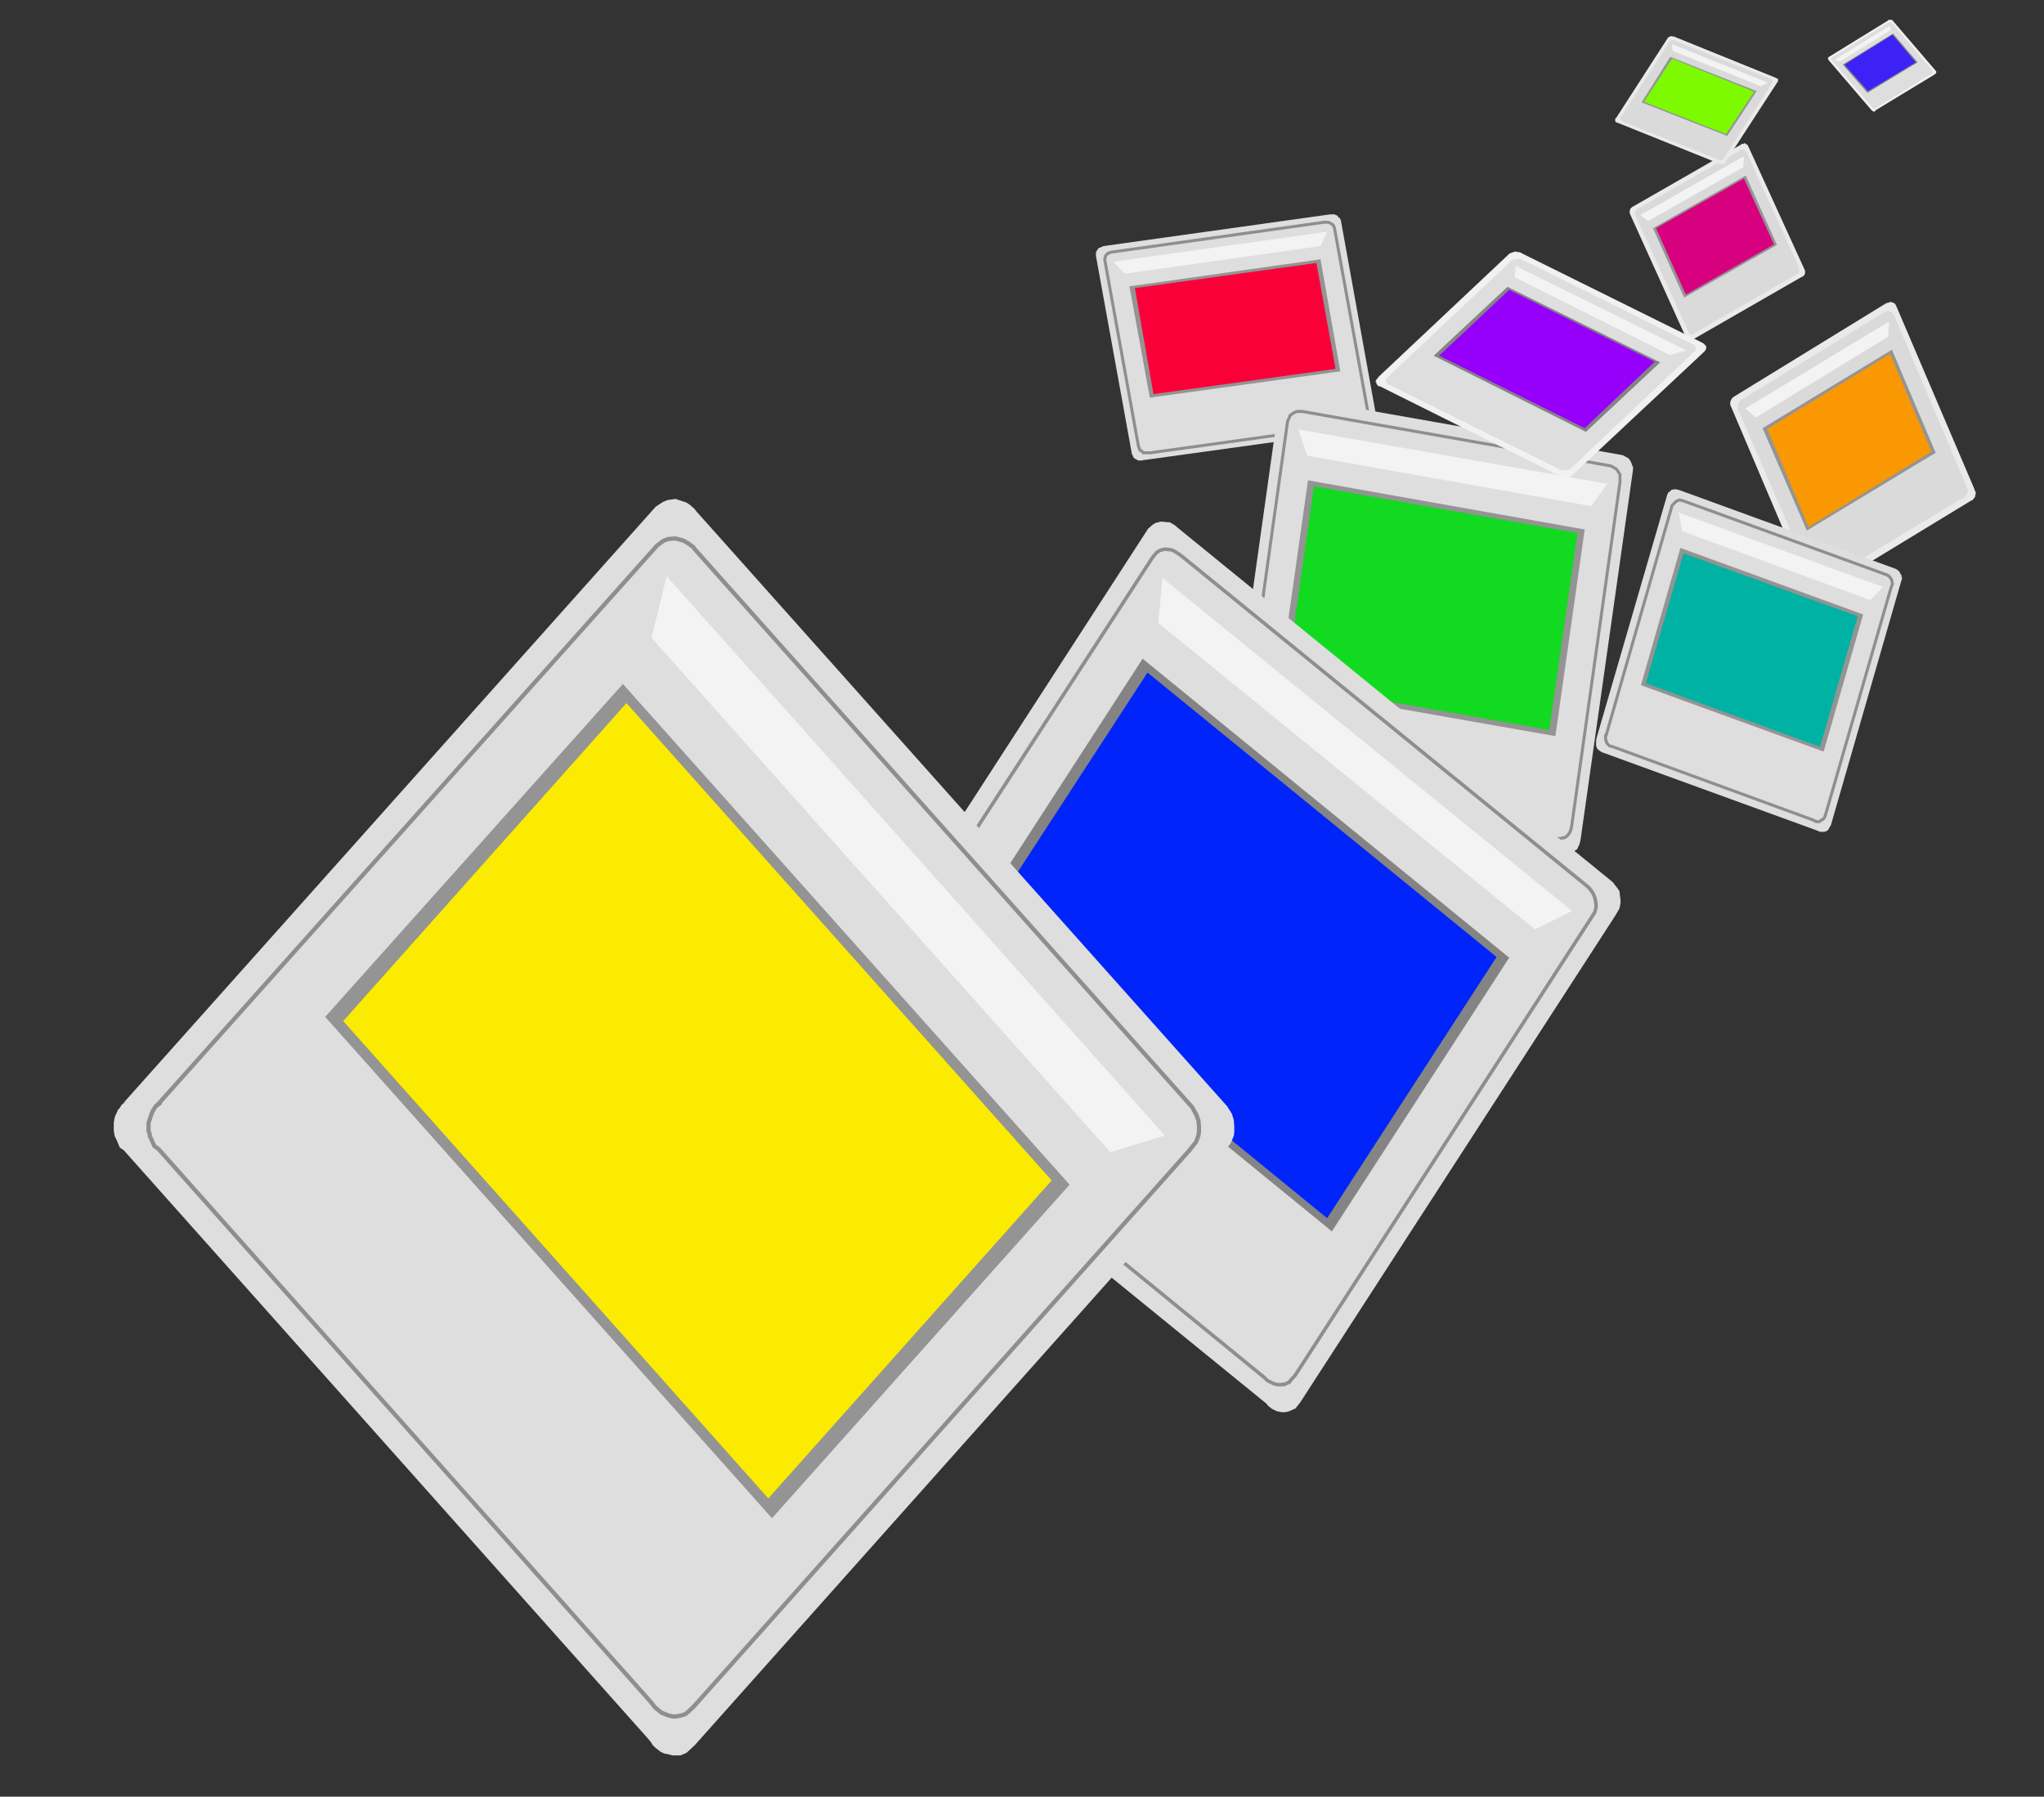 <?xml version="1.0" encoding="UTF-8" standalone="no"?>
<svg
   xmlns:ooo="http://xml.openoffice.org/svg/export"
   xmlns:dc="http://purl.org/dc/elements/1.1/"
   xmlns:cc="http://creativecommons.org/ns#"
   xmlns:rdf="http://www.w3.org/1999/02/22-rdf-syntax-ns#"
   xmlns:svg="http://www.w3.org/2000/svg"
   xmlns="http://www.w3.org/2000/svg"
   xmlns:sodipodi="http://sodipodi.sourceforge.net/DTD/sodipodi-0.dtd"
   xmlns:inkscape="http://www.inkscape.org/namespaces/inkscape"
   version="1.2"
   width="150.55mm"
   height="132.34mm"
   viewBox="0 0 15055 13234"
   preserveAspectRatio="xMidYMid"
   xml:space="preserve"
   id="svg206"
   sodipodi:docname="slides.svg"
   style="fill-rule:evenodd;stroke-width:28.222;stroke-linejoin:round"
   inkscape:version="0.92.5 (2060ec1f9f, 2020-04-08)"><rect x="0" y="0" width="15055" height="13234" fill="#333333" stroke="none"/><sodipodi:namedview
   pagecolor="#ffffff"
   bordercolor="#666666"
   borderopacity="1"
   objecttolerance="10"
   gridtolerance="10"
   guidetolerance="10"
   inkscape:pageopacity="0"
   inkscape:pageshadow="2"
   inkscape:window-width="664"
   inkscape:window-height="487"
   id="namedview208"
   showgrid="false"
   inkscape:zoom="0.2102413"
   inkscape:cx="284.52283"
   inkscape:cy="250.09134"
   inkscape:window-x="0"
   inkscape:window-y="0"
   inkscape:window-maximized="0"
   inkscape:current-layer="svg206" />
 <defs
   class="ClipPathGroup"
   id="defs8">
  <clipPath
   id="presentation_clip_path"
   clipPathUnits="userSpaceOnUse">
   <rect
   x="0"
   y="0"
   width="21000"
   height="29700"
   id="rect2" />
  </clipPath>
  <clipPath
   id="presentation_clip_path_shrink"
   clipPathUnits="userSpaceOnUse">
   <rect
   x="21"
   y="29"
   width="20958"
   height="29641"
   id="rect5" />
  </clipPath>
 </defs>
 <defs
   class="TextShapeIndex"
   id="defs12">
  <g
   ooo:slide="id1"
   ooo:id-list="id3"
   id="g10" />
 </defs>
 <defs
   class="EmbeddedBulletChars"
   id="defs44">
  <g
   id="bullet-char-template-57356"
   transform="matrix(4.8828125e-4,0,0,-4.8828125e-4,0,0)">
   <path
   d="M 580,1141 1163,571 580,0 -4,571 Z"
   id="path14"
   inkscape:connector-curvature="0" />
  </g>
  <g
   id="bullet-char-template-57354"
   transform="matrix(4.8828125e-4,0,0,-4.8828125e-4,0,0)">
   <path
   d="M 8,1128 H 1137 V 0 H 8 Z"
   id="path17"
   inkscape:connector-curvature="0" />
  </g>
  <g
   id="bullet-char-template-10146"
   transform="matrix(4.8828125e-4,0,0,-4.8828125e-4,0,0)">
   <path
   d="M 174,0 602,739 174,1481 1456,739 Z M 1358,739 309,1346 659,739 Z"
   id="path20"
   inkscape:connector-curvature="0" />
  </g>
  <g
   id="bullet-char-template-10132"
   transform="matrix(4.8828125e-4,0,0,-4.8828125e-4,0,0)">
   <path
   d="M 2015,739 1276,0 H 717 l 543,543 H 174 v 393 h 1086 l -543,545 h 557 z"
   id="path23"
   inkscape:connector-curvature="0" />
  </g>
  <g
   id="bullet-char-template-10007"
   transform="matrix(4.8828125e-4,0,0,-4.8828125e-4,0,0)">
   <path
   d="m 0,-2 c -7,16 -16,29 -25,39 l 381,530 c -94,256 -141,385 -141,387 0,25 13,38 40,38 9,0 21,-2 34,-5 21,4 42,12 65,25 l 27,-13 111,-251 280,301 64,-25 24,25 c 21,-10 41,-24 62,-43 C 886,937 835,863 770,784 769,783 710,716 594,584 L 774,223 c 0,-27 -21,-55 -63,-84 l 16,-20 C 717,90 699,76 672,76 641,76 570,178 457,381 L 164,-76 c -22,-34 -53,-51 -92,-51 -42,0 -63,17 -64,51 -7,9 -10,24 -10,44 0,9 1,19 2,30 z"
   id="path26"
   inkscape:connector-curvature="0" />
  </g>
  <g
   id="bullet-char-template-10004"
   transform="matrix(4.8828125e-4,0,0,-4.8828125e-4,0,0)">
   <path
   d="M 285,-33 C 182,-33 111,30 74,156 52,228 41,333 41,471 c 0,78 14,145 41,201 34,71 87,106 158,106 53,0 88,-31 106,-94 l 23,-176 c 8,-64 28,-97 59,-98 l 735,706 c 11,11 33,17 66,17 42,0 63,-15 63,-46 V 965 c 0,-36 -10,-64 -30,-84 L 442,47 C 390,-6 338,-33 285,-33 Z"
   id="path29"
   inkscape:connector-curvature="0" />
  </g>
  <g
   id="bullet-char-template-9679"
   transform="matrix(4.8828125e-4,0,0,-4.8828125e-4,0,0)">
   <path
   d="M 813,0 C 632,0 489,54 383,161 276,268 223,411 223,592 c 0,181 53,324 160,431 106,107 249,161 430,161 179,0 323,-54 432,-161 108,-107 162,-251 162,-431 0,-180 -54,-324 -162,-431 C 1136,54 992,0 813,0 Z"
   id="path32"
   inkscape:connector-curvature="0" />
  </g>
  <g
   id="bullet-char-template-8226"
   transform="matrix(4.8828125e-4,0,0,-4.8828125e-4,0,0)">
   <path
   d="m 346,457 c -73,0 -137,26 -191,78 -54,51 -81,114 -81,188 0,73 27,136 81,188 54,52 118,78 191,78 73,0 134,-26 185,-79 51,-51 77,-114 77,-187 0,-75 -25,-137 -76,-188 -50,-52 -112,-78 -186,-78 z"
   id="path35"
   inkscape:connector-curvature="0" />
  </g>
  <g
   id="bullet-char-template-8211"
   transform="matrix(4.8828125e-4,0,0,-4.8828125e-4,0,0)">
   <path
   d="M -4,459 H 1135 V 606 H -4 Z"
   id="path38"
   inkscape:connector-curvature="0" />
  </g>
  <g
   id="bullet-char-template-61548"
   transform="matrix(4.8828125e-4,0,0,-4.8828125e-4,0,0)">
   <path
   d="m 173,740 c 0,163 58,303 173,419 116,115 255,173 419,173 163,0 302,-58 418,-173 116,-116 174,-256 174,-419 0,-163 -58,-303 -174,-418 C 1067,206 928,148 765,148 601,148 462,206 346,322 231,437 173,577 173,740 Z"
   id="path41"
   inkscape:connector-curvature="0" />
  </g>
 </defs>
 <g
   id="g49"
   transform="translate(-2972,-8233)">
  <g
   id="id2"
   class="Master_Slide">
   <g
   id="bg-id2"
   class="Background" />
   <g
   id="bo-id2"
   class="BackgroundObjects" />
  </g>
 </g>
 <g
   class="SlideGroup"
   id="g204"
   transform="translate(-2972,-8233)">
  <g
   id="g202">
   <g
   id="container-id1">
    <g
   id="id1"
   class="Slide"
   clip-path="url(#presentation_clip_path)">
     <g
   class="Page"
   id="g198">
      <g
   class="Graphic"
   id="g196">
       <g
   id="id3">
        <rect
   class="BoundingBox"
   x="2972"
   y="8233"
   width="15055"
   height="13234"
   id="rect51"
   style="fill:none;stroke:none" />
        <defs
   id="defs56">
         <clipPath
   id="clip_path_1"
   clipPathUnits="userSpaceOnUse">
          <path
   d="M 2972,8233 H 18026 V 21466 H 2972 Z"
   id="path53"
   inkscape:connector-curvature="0" />
         </clipPath>
        </defs>
        <g
   clip-path="url(#clip_path_1)"
   id="g58" />
        <defs
   id="defs63">
         <clipPath
   id="clip_path_2"
   clipPathUnits="userSpaceOnUse">
          <path
   d="M 2976,8233 H 18012 V 21457 H 2976 Z"
   id="path60"
   inkscape:connector-curvature="0" />
         </clipPath>
        </defs>
        <g
   clip-path="url(#clip_path_2)"
   id="g191">
         <path
   d="m 6452,16059 v -318 h 146 v 318 z"
   id="path65"
   inkscape:connector-curvature="0"
   style="fill:#faeb00;stroke:none" />
         <path
   d="m 6660,16059 v -318 h 145 v 318 z"
   id="path67"
   inkscape:connector-curvature="0"
   style="fill:#0024fa;stroke:none" />
         <path
   d="m 6867,16059 v -318 h 141 v 318 z"
   id="path69"
   inkscape:connector-curvature="0"
   style="fill:#12da20;stroke:none" />
         <path
   d="m 7074,16059 v -318 h 141 v 318 z"
   id="path71"
   inkscape:connector-curvature="0"
   style="fill:#00b2a3;stroke:none" />
         <path
   d="m 7282,16059 v -318 h 141 v 318 z"
   id="path73"
   inkscape:connector-curvature="0"
   style="fill:#fa0038;stroke:none" />
         <path
   d="m 7485,16059 v -318 h 145 v 318 z"
   id="path75"
   inkscape:connector-curvature="0"
   style="fill:#f99803;stroke:none" />
         <path
   d="m 7696,16059 v -318 h 137 v 318 z"
   id="path77"
   inkscape:connector-curvature="0"
   style="fill:#9600fa;stroke:none" />
         <path
   d="m 7899,16059 v -318 h 146 v 318 z"
   id="path79"
   inkscape:connector-curvature="0"
   style="fill:#d7007e;stroke:none" />
         <path
   d="m 16867,10465 -1129,693 -9,9 -5,8 -4,9 -4,9 v 9 13 l 8,18 574,1350 4,17 h 5 l 13,5 4,4 5,4 h 9 4 4 l 9,-4 h 5 l 4,-4 h 4 l 5,-5 1116,-679 13,-5 4,-8 9,-9 v 0 l 5,-9 v -9 -4 h 4 v -9 -4 -5 l -4,-9 v 0 l -5,-9 v -4 l -4,-4 4,4 -578,-1354 -8,-13 -9,-5 -9,-4 -18,-5 -4,5 h -4 l -14,4 z"
   id="path81"
   inkscape:connector-curvature="0"
   style="fill:#eaeaea;stroke:none" />
         <path
   d="m 16854,10531 -1059,649 -13,9 -5,8 v 9 l -4,9 v 9 9 l 4,22 543,1257 4,18 5,4 9,4 4,5 4,4 h 9 5 4 l 9,-4 h 4 v -5 h 9 v -8 l 1054,-636 h 5 l 9,-13 4,-4 v -5 l 4,-4 v -9 h 5 v -4 -5 -4 -9 l -5,-4 v -5 l -4,-4 v -5 -4 4 l -538,-1270 -9,-9 -9,-9 -13,-4 -13,-5 -5,5 h -4 l -9,4 z"
   id="path83"
   inkscape:connector-curvature="0"
   style="fill:#dadada;stroke:none" />
         <path
   d="m 16907,10809 -953,578 326,754 949,-573 z"
   id="path85"
   inkscape:connector-curvature="0"
   style="fill:#949494;stroke:none" />
         <path
   d="m 16893,10840 -904,552 304,723 905,-556 z"
   id="path87"
   inkscape:connector-curvature="0"
   style="fill:#f99803;stroke:none" />
         <path
   d="m 16885,10602 -1059,640 79,66 975,-596 z"
   id="path89"
   inkscape:connector-curvature="0"
   style="fill:#f3f3f3;stroke:none" />
         <path
   d="m 15799,9296 -807,463 -9,9 -4,5 v 4 l -4,9 v 4 9 l 4,13 410,905 9,13 v 0 l 9,4 v 0 l 4,5 h 9 4 5 4 l 5,-5 v 0 h 4 l 5,-4 798,-459 h 4 l 9,-9 5,-4 v 0 -5 l 4,-4 v -4 0 -5 -4 -5 -4 0 l -4,-9 v 0 -4 4 l -415,-909 -4,-8 -9,-5 -5,-4 -13,-5 v 5 h -4 -14 z"
   id="path91"
   inkscape:connector-curvature="0"
   style="fill:#eaeaea;stroke:none" />
         <path
   d="m 15791,9340 -759,433 -9,8 -4,5 v 9 l -5,4 v 4 9 l 5,13 388,847 4,14 v 0 l 5,4 4,5 h 4 5 9 v 0 h 9 v -5 0 h 4 l 4,-4 750,-433 h 5 l 8,-4 5,-4 v -5 -4 0 -5 l 4,-4 -4,-4 v -5 -4 0 -5 -9 h -5 l 5,5 -388,-852 -5,-8 -4,-5 -9,-4 h -13 -5 -4 z"
   id="path93"
   inkscape:connector-curvature="0"
   style="fill:#dadada;stroke:none" />
         <path
   d="m 15830,9526 -683,388 229,511 684,-388 z"
   id="path95"
   inkscape:connector-curvature="0"
   style="fill:#949494;stroke:none" />
         <path
   d="m 15817,9548 -648,366 220,489 649,-370 z"
   id="path97"
   inkscape:connector-curvature="0"
   style="fill:#d7007e;stroke:none" />
         <path
   d="m 15817,9384 -763,433 57,44 702,-397 z"
   id="path99"
   inkscape:connector-curvature="0"
   style="fill:#f3f3f3;stroke:none" />
         <path
   d="m 12769,9812 -1672,234 -17,9 -14,4 -8,9 -5,9 -4,4 -5,14 v 22 l 265,1460 9,17 v 5 l 9,9 4,4 9,4 9,5 8,4 h 9 9 9 4 l 5,-4 h 9 l 1654,-229 h 9 l 17,-5 5,-4 4,-5 4,-4 9,-5 5,-4 v 0 l 4,-9 v 0 l 4,-9 v -8 -5 -4 l -4,-9 v 0 4 l -265,-1469 -8,-17 -9,-5 -9,-13 -22,-9 h -5 -8 -14 z"
   id="path101"
   inkscape:connector-curvature="0"
   style="fill:#dedede;stroke:none" />
         <path
   d="m 12725,9870 -1566,220 -18,5 -9,4 -8,9 -9,9 v 4 l -5,13 v 18 l 247,1367 9,23 v 4 l 5,4 9,5 4,4 9,9 h 9 8 9 9 v 0 h 9 9 l 1552,-216 h 5 l 17,-5 5,-8 h 4 l 5,-5 4,-4 4,-5 v -4 l 5,-4 v -5 l 4,-4 v -5 -4 -9 l -4,-4 v -5 l 4,9 -251,-1385 -9,-13 -4,-5 -14,-9 -17,-8 h -5 -8 -14 z"
   id="path103"
   inkscape:connector-curvature="0"
   style="fill:#dedede;stroke:none" />
         <path
   d="m 12725,9870 -1566,220 -18,5 -9,4 -8,9 -9,9 v 4 l -5,13 v 18 l 247,1367 9,23 v 4 l 5,4 9,5 4,4 9,9 h 9 8 9 9 v 0 h 9 9 l 1552,-216 h 5 l 17,-5 5,-8 h 4 l 5,-5 4,-4 4,-5 v -4 l 5,-4 v -5 l 4,-4 v -5 -4 -9 l -4,-4 v -5 l 4,9 -251,-1381 -9,-17 -4,-5 -14,-9 -17,-8 h -5 -8 v 0 h -14 z"
   id="path105"
   inkscape:connector-curvature="0"
   style="fill:none;stroke:#8e8e8e;stroke-width:22;stroke-linecap:round;stroke-linejoin:round" />
         <path
   d="m 12698,10143 -1407,199 150,820 1403,-194 z"
   id="path107"
   inkscape:connector-curvature="0"
   style="fill:#949494;stroke:none" />
         <path
   d="m 12668,10170 -1337,185 137,781 1341,-186 z"
   id="path109"
   inkscape:connector-curvature="0"
   style="fill:#fa0038;stroke:none" />
         <path
   d="m 12747,9940 -1575,221 84,88 1442,-203 z"
   id="path111"
   inkscape:connector-curvature="0"
   style="fill:#f3f3f3;stroke:none" />
         <path
   d="m 16880,8383 -437,269 -4,4 v 0 l -4,5 v 4 0 l 4,5 v 4 l 318,371 4,4 h 4 v 5 h 5 v 0 h 4 5 4 v -5 h 4 v 0 0 -4 l 437,-265 v -4 h 5 l 4,-5 v 0 -4 0 -5 -4 0 l -4,-4 v 0 0 0 l -318,-371 -4,-4 h -5 -4 -9 -4 -5 z"
   id="path113"
   inkscape:connector-curvature="0"
   style="fill:#f1f1f1;stroke:none" />
         <path
   d="m 16876,8401 -411,255 -4,5 v 0 4 l -4,5 v 0 l 4,4 4,5 300,348 v 4 0 h 5 4 v 0 h 5 4 v 0 h 4 v 0 -4 h 5 v 0 l 406,-251 h 4 l 5,-5 v 0 -4 0 -5 h 4 v -4 h -4 v 0 -4 0 h -5 v -5 l 5,5 -300,-353 h -5 -4 l -5,-5 h -8 v 5 0 h -5 z"
   id="path115"
   inkscape:connector-curvature="0"
   style="fill:#dedede;stroke:none" />
         <path
   d="m 16915,8480 -370,229 181,208 370,-225 z"
   id="path117"
   inkscape:connector-curvature="0"
   style="fill:#848484;stroke:none" />
         <path
   d="m 16911,8489 -353,220 172,195 353,-212 z"
   id="path119"
   inkscape:connector-curvature="0"
   style="fill:#3d22f6;stroke:none" />
         <path
   d="m 16893,8423 -410,251 40,13 375,-233 z"
   id="path121"
   inkscape:connector-curvature="0"
   style="fill:#f3f3f3;stroke:none" />
         <path
   d="m 15336,11841 1601,583 18,13 9,9 4,13 9,9 v 9 l 5,17 -9,27 -516,1791 -14,22 v 4 l -8,9 -5,5 -9,4 -13,4 h -9 -9 -8 -5 l -4,-4 h -9 l -4,-4 -1588,-578 -9,-5 -13,-9 -5,-4 -4,-4 -5,-5 -4,-9 v -4 l -4,-4 v -9 -5 -9 -8 -5 -9 l 4,-8 v -5 l -4,9 524,-1804 9,-18 9,-4 13,-14 22,-4 h 5 9 l 13,4 z"
   id="path123"
   inkscape:connector-curvature="0"
   style="fill:#dedede;stroke:none" />
         <path
   d="m 15367,11921 1504,547 14,9 8,9 9,13 5,9 v 8 l 4,18 -9,22 -485,1681 -9,22 v 0 l -9,9 -9,4 -8,5 -9,8 h -9 -4 -9 l -9,-4 v 0 l -9,-4 -9,-5 -1482,-542 h -9 l -13,-9 -4,-5 -5,-4 -4,-9 -4,-4 v -5 l -5,-4 v -9 -4 -9 -5 -4 -9 l 5,-9 4,-4 -4,9 485,-1690 13,-13 9,-9 9,-9 22,-9 h 4 4 l 14,5 z"
   id="path125"
   inkscape:connector-curvature="0"
   style="fill:#dedede;stroke:none" />
         <path
   d="m 15367,11921 1504,547 14,9 8,9 9,13 5,9 v 8 l 4,18 -9,22 -485,1681 -9,22 v 0 l -9,9 -9,4 -8,5 -9,8 h -9 -4 -9 l -9,-4 v 0 l -9,-4 -9,-5 -1482,-542 h -9 l -13,-9 -4,-5 -5,-4 -4,-9 -4,-4 v -5 -4 l -5,-9 v -4 -9 -5 -4 -9 l 5,-9 4,-4 -4,9 485,-1690 13,-13 9,-9 9,-9 22,-9 h 4 4 l 14,5 z"
   id="path127"
   inkscape:connector-curvature="0"
   style="fill:none;stroke:#8e8e8e;stroke-width:22;stroke-linecap:round;stroke-linejoin:round" />
         <path
   d="m 15349,12269 1346,490 -291,1010 -1346,-489 z"
   id="path129"
   inkscape:connector-curvature="0"
   style="fill:#949494;stroke:none" />
         <path
   d="m 15372,12309 1283,463 -278,962 -1283,-468 z"
   id="path131"
   inkscape:connector-curvature="0"
   style="fill:#00b2a3;stroke:none" />
         <path
   d="m 15336,12009 1504,547 -92,97 -1385,-507 z"
   id="path133"
   inkscape:connector-curvature="0"
   style="fill:#f3f3f3;stroke:none" />
         <path
   d="m 12500,11158 2426,428 22,13 18,9 13,17 9,18 4,13 9,22 -4,36 -384,2708 -9,35 -4,5 -9,22 -9,9 -9,4 -18,13 h -8 l -14,5 h -13 -9 -8 l -9,-5 -14,-4 -2395,-428 h -17 l -18,-9 -13,-9 h -5 l -4,-8 -9,-14 -4,-4 -5,-5 v -13 l -4,-4 -5,-13 v -14 -8 -14 l 5,-9 v -8 13 l 384,-2731 8,-26 9,-13 22,-18 27,-13 h 4 13 23 z"
   id="path135"
   inkscape:connector-curvature="0"
   style="fill:#dedede;stroke:none" />
         <path
   d="m 12566,11264 2272,401 22,13 17,9 9,13 9,14 9,13 v 22 35 l -357,2541 -9,31 -5,9 -13,13 -4,9 -9,9 -13,8 h -14 l -8,5 h -14 -13 -4 l -13,-5 -9,-4 -2245,-397 h -14 l -22,-9 -9,-9 -4,-4 -9,-9 -9,-9 v -4 -5 l -8,-8 v -9 l -5,-9 v -13 -9 -9 l 5,-13 v -4 8 l 357,-2558 13,-22 4,-14 23,-17 26,-13 h 4 14 17 z"
   id="path137"
   inkscape:connector-curvature="0"
   style="fill:#dedede;stroke:none" />
         <path
   d="m 12566,11264 2272,401 22,13 17,9 9,13 9,14 9,13 v 22 35 l -357,2541 -9,31 -5,9 -8,13 -9,9 -9,9 -13,8 h -14 l -8,5 h -14 -13 -4 l -13,-5 -9,-4 -2245,-397 h -14 l -22,-9 -9,-9 -4,-4 -9,-9 -9,-9 v -4 -5 l -8,-8 v -9 l -5,-9 v -13 -9 -9 l 5,-13 v -4 8 l 357,-2554 13,-26 4,-14 23,-17 26,-13 h 4 14 17 z"
   id="path139"
   inkscape:connector-curvature="0"
   style="fill:none;stroke:#8e8e8e;stroke-width:22;stroke-linecap:round;stroke-linejoin:round" />
         <path
   d="m 12606,11771 2038,362 -216,1522 -2038,-358 z"
   id="path141"
   inkscape:connector-curvature="0"
   style="fill:#949494;stroke:none" />
         <path
   d="m 12650,11815 1941,344 -208,1451 -1940,-344 z"
   id="path143"
   inkscape:connector-curvature="0"
   style="fill:#12da20;stroke:none" />
         <path
   d="m 12535,11396 2276,401 -119,164 -2091,-371 z"
   id="path145"
   inkscape:connector-curvature="0"
   style="fill:#f3f3f3;stroke:none" />
         <path
   d="m 11640,12115 3211,2616 31,40 18,26 4,35 4,31 v 22 l -8,40 -31,53 -2321,3586 -35,44 -13,5 -27,13 -17,5 -18,4 h -26 l -22,-4 -18,-5 -18,-9 -17,-9 -9,-8 -13,-9 -14,-18 -3180,-2589 -18,-9 -26,-31 -9,-22 v -9 l -9,-22 -4,-18 v -13 -9 -22 -9 l 4,-22 9,-17 5,-13 8,-18 9,-13 9,-9 -13,18 2342,-3618 35,-31 22,-13 40,-9 49,5 h 13 l 17,9 27,17 z"
   id="path147"
   inkscape:connector-curvature="0"
   style="fill:#dedede;stroke:none" />
         <path
   d="m 11662,12318 3013,2453 26,35 13,26 9,31 5,31 v 18 l -9,39 -31,49 -2175,3361 -40,45 -4,8 -22,9 -18,5 -22,4 h -26 l -18,-4 -13,-5 -22,-9 -13,-8 -9,-5 -13,-13 -14,-13 -2977,-2431 -18,-4 -26,-31 -5,-22 -4,-9 -9,-18 -4,-17 v -14 -9 -17 -13 l 4,-22 9,-18 4,-9 9,-13 9,-13 9,-9 -13,13 2196,-3388 31,-31 22,-13 36,-9 48,5 9,4 18,9 26,17 z"
   id="path149"
   inkscape:connector-curvature="0"
   style="fill:#dedede;stroke:none" />
         <path
   d="m 11662,12318 3013,2453 26,35 13,26 9,31 5,31 v 18 l -9,39 -31,49 -2175,3361 -40,45 -4,8 -22,9 -18,9 v -4 l -22,4 h -22 l -22,-4 -13,-5 -18,-9 -17,-8 -9,-5 -13,-13 -14,-13 -2977,-2431 -18,-4 -22,-31 -9,-22 -4,-9 -9,-18 -4,-17 v -14 -9 -17 -13 l 4,-22 9,-18 4,-9 9,-13 9,-13 9,-9 -13,13 2196,-3383 31,-36 22,-13 36,-9 48,5 9,4 18,9 26,17 z"
   id="path151"
   inkscape:connector-curvature="0"
   style="fill:none;stroke:#8e8e8e;stroke-width:26;stroke-linecap:round;stroke-linejoin:round" />
         <path
   d="m 11388,13085 2700,2202 -1306,2016 -2699,-2202 z"
   id="path153"
   inkscape:connector-curvature="0"
   style="fill:#848484;stroke:none" />
         <path
   d="m 11424,13187 2571,2095 -1248,1924 -2572,-2100 z"
   id="path155"
   inkscape:connector-curvature="0"
   style="fill:#0024fa;stroke:none" />
         <path
   d="m 11534,12490 3017,2453 -273,136 -2775,-2258 z"
   id="path157"
   inkscape:connector-curvature="0"
   style="fill:#f3f3f3;stroke:none" />
         <path
   d="m 8098,11996 3912,4385 36,57 13,44 4,44 v 49 l -4,26 -22,53 -53,66 -3895,4368 -57,53 -14,8 -35,14 h -26 -31 l -36,-9 -26,-5 -27,-13 -22,-17 -22,-18 -13,-13 -13,-22 -18,-22 -3864,-4337 -31,-22 -22,-53 -13,-26 -4,-14 -5,-30 v -31 -14 -13 l 5,-31 4,-17 13,-27 9,-22 13,-13 13,-22 23,-18 8,-9 -22,18 3926,-4398 53,-35 35,-14 58,-8 66,22 13,4 27,18 35,31 z"
   id="path159"
   inkscape:connector-curvature="0"
   style="fill:#dedede;stroke:none" />
         <path
   d="m 8089,12278 3665,4112 31,57 14,40 4,39 v 44 l -4,27 -18,48 -49,62 -3652,4098 -53,49 -18,9 -30,8 -27,5 h -26 l -36,-9 -22,-9 -26,-9 -22,-17 -18,-18 -9,-9 -17,-22 -18,-22 -3626,-4067 -22,-18 -22,-48 -13,-27 v -13 l -9,-26 v -31 -9 -18 l 4,-26 9,-13 9,-27 9,-22 9,-13 13,-22 22,-18 9,-4 -22,17 3683,-4129 48,-31 36,-13 53,-4 61,17 14,9 22,13 35,27 z"
   id="path161"
   inkscape:connector-curvature="0"
   style="fill:#dedede;stroke:none" />
         <path
   d="m 8089,12278 3665,4112 31,57 14,40 4,39 v 44 l -4,27 -18,48 -49,62 -3652,4098 -53,49 -18,9 -30,8 -27,5 h -26 l -36,-9 -22,-9 -22,-9 -22,-17 -22,-18 -9,-9 -17,-22 -18,-22 -3621,-4067 -27,-18 -22,-48 -13,-27 v -13 l -9,-26 v -31 -9 -18 l 9,-26 4,-13 9,-27 9,-22 9,-13 13,-22 22,-18 9,-4 -22,17 3683,-4124 48,-36 36,-13 53,-4 61,17 14,9 22,13 35,27 z"
   id="path163"
   inkscape:connector-curvature="0"
   style="fill:none;stroke:#8e8e8e;stroke-width:31;stroke-linecap:round;stroke-linejoin:round" />
         <path
   d="m 7560,13271 3290,3688 -2192,2457 -3291,-3693 z"
   id="path165"
   inkscape:connector-curvature="0"
   style="fill:#949494;stroke:none" />
         <path
   d="m 7586,13412 3132,3516 -2087,2342 -3131,-3516 z"
   id="path167"
   inkscape:connector-curvature="0"
   style="fill:#faeb00;stroke:none" />
         <path
   d="m 7882,12477 3670,4120 -402,123 -3379,-3789 z"
   id="path169"
   inkscape:connector-curvature="0"
   style="fill:#f3f3f3;stroke:none" />
         <path
   d="m 14181,10099 1336,662 9,9 9,8 4,9 v 9 4 l -4,9 -9,13 -971,909 -13,13 h -4 l -9,5 h -9 l -9,4 h -8 l -9,-4 h -9 l -9,-5 h -4 l -5,-4 h -4 l -9,-4 -1319,-658 h -9 l -9,-9 -4,-4 v -4 l -4,-5 v -9 h -5 v -4 -4 l 5,-5 v -4 l 4,-5 v 0 l 4,-4 5,-4 4,-5 -9,5 975,-918 14,-4 13,-5 13,-4 22,4 h 4 5 l 13,5 z"
   id="path171"
   inkscape:connector-curvature="0"
   style="fill:#f1f1f1;stroke:none" />
         <path
   d="m 14189,10148 1253,622 9,8 9,9 v 9 l 4,4 v 5 l -4,13 -13,9 -905,856 -13,8 h -4 l -9,5 h -9 -9 -9 -9 -4 -9 l -4,-5 h -5 l -8,-4 -5,-4 -1235,-614 h -9 l -9,-8 -4,-9 v 0 l -4,-5 -5,-4 v -4 -5 -4 0 l 5,-5 4,-4 v -4 l 4,-5 5,-4 h 4 l -9,4 914,-860 17,-9 h 9 l 13,-4 h 18 l 4,4 h 9 l 9,5 z"
   id="path173"
   inkscape:connector-curvature="0"
   style="fill:#dedede;stroke:none" />
         <path
   d="m 14075,10346 1125,556 -547,512 -1121,-561 z"
   id="path175"
   inkscape:connector-curvature="0"
   style="fill:#848484;stroke:none" />
         <path
   d="m 14088,10368 1072,529 -516,490 -1072,-534 z"
   id="path177"
   inkscape:connector-curvature="0"
   style="fill:#9600fa;stroke:none" />
         <path
   d="m 14136,10192 1258,622 -120,35 -1146,-574 z"
   id="path179"
   inkscape:connector-curvature="0"
   style="fill:#f3f3f3;stroke:none" />
         <path
   d="m 15301,8502 750,304 9,5 h 4 l 4,4 v 5 4 9 l -4,4 -384,591 -4,9 v 0 h -9 l -4,5 h -5 v 0 h -9 v 0 h -4 -4 v -5 h -9 v 0 l -746,-300 h -4 l -5,-4 h -4 v -4 h -4 v -5 0 -4 0 -5 -4 0 0 -5 l 4,-4 h 4 l -4,4 384,-595 4,-4 9,-5 h 4 l 14,-4 v 4 h 4 z"
   id="path181"
   inkscape:connector-curvature="0"
   style="fill:#eaeaea;stroke:none" />
         <path
   d="m 15310,8533 706,282 8,5 v 4 l 5,5 v 4 0 4 l -5,9 -357,556 -4,4 -5,5 v 0 h -4 l -5,4 h -4 -4 -5 l -4,-4 h -5 -4 v -5 l -701,-277 v 0 l -9,-5 v -4 l -5,-5 v 0 -4 h -4 v 0 -5 0 l 4,-4 v -4 l 5,-5 -5,5 362,-561 4,-4 h 5 l 9,-4 h 9 4 4 5 z"
   id="path183"
   inkscape:connector-curvature="0"
   style="fill:#dadada;stroke:none" />
         <path
   d="m 15274,8652 636,252 -216,330 -631,-247 z"
   id="path185"
   inkscape:connector-curvature="0"
   style="fill:#949494;stroke:none" />
         <path
   d="m 15288,8665 604,243 -207,313 -605,-238 z"
   id="path187"
   inkscape:connector-curvature="0"
   style="fill:#7dfa00;stroke:none" />
         <path
   d="m 15288,8559 705,283 -52,26 -649,-260 z"
   id="path189"
   inkscape:connector-curvature="0"
   style="fill:#f3f3f3;stroke:none" />
        </g>
        <g
   clip-path="url(#clip_path_1)"
   id="g193" />
       </g>
      </g>
     </g>
    </g>
   </g>
  </g>
 </g>
</svg>